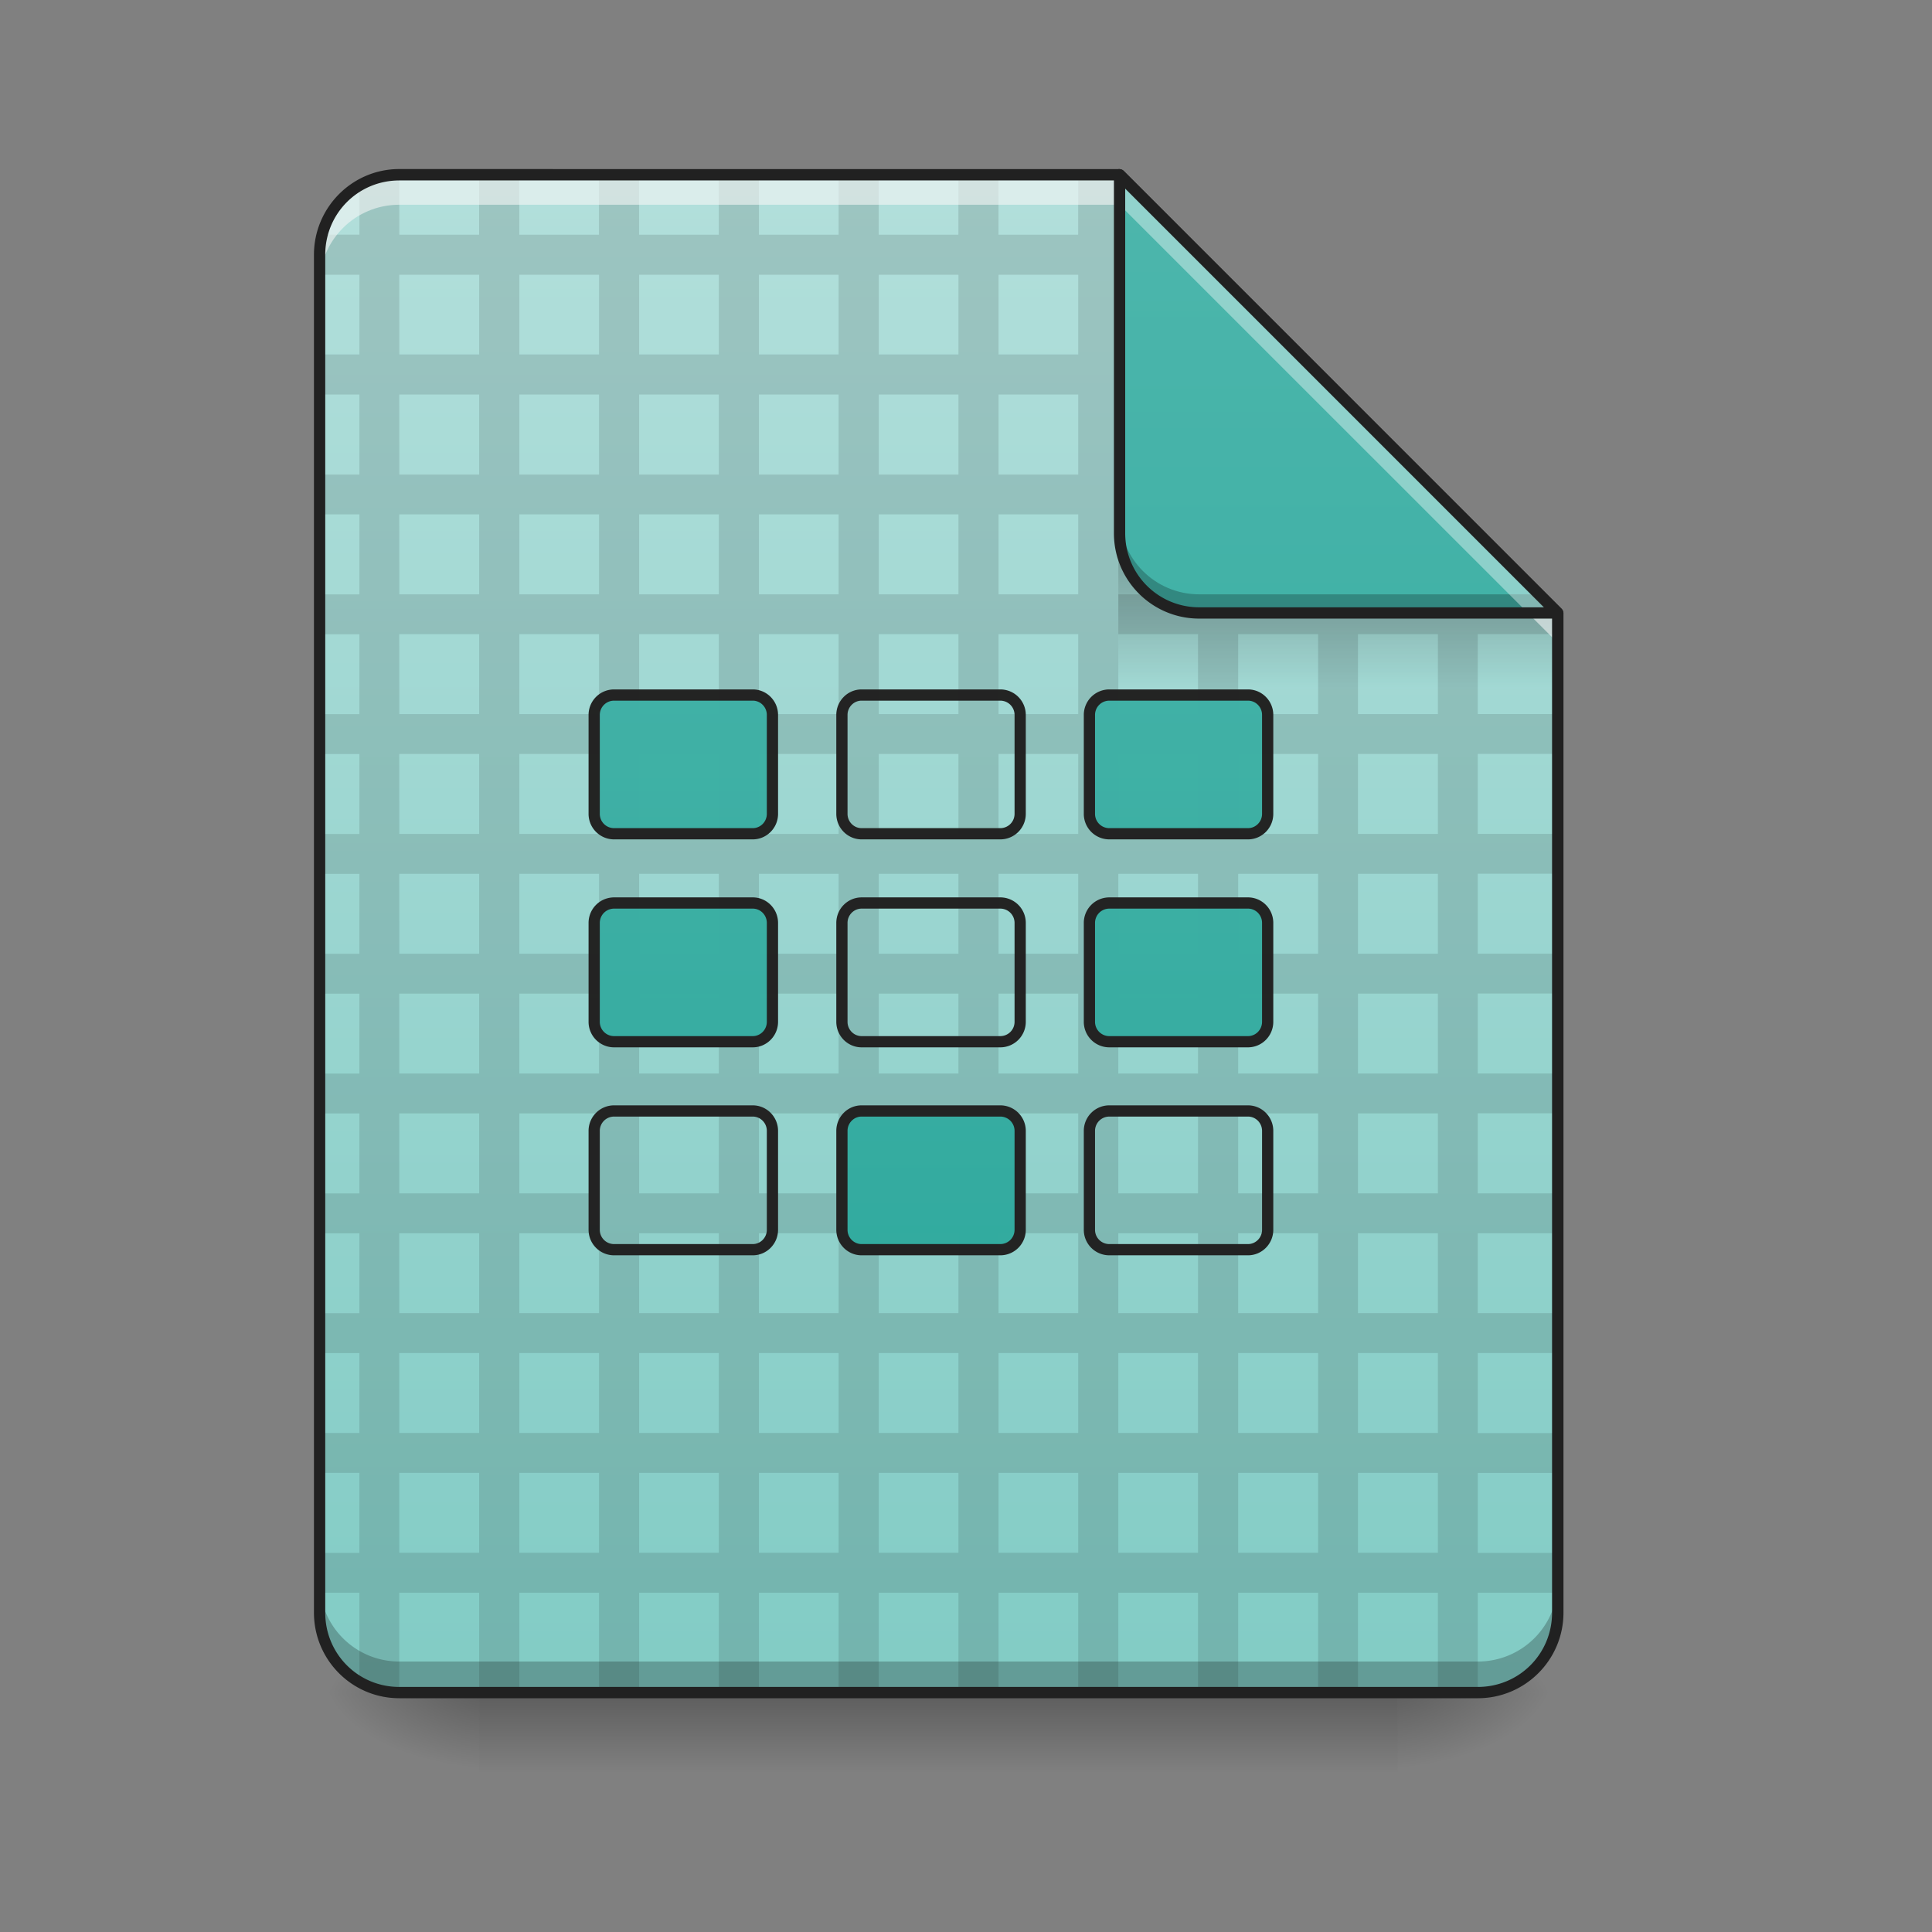 <svg height="32pt" viewBox="0 0 32 32" width="32pt" xmlns="http://www.w3.org/2000/svg" xmlns:xlink="http://www.w3.org/1999/xlink"><rect x="0" y="0" width="32" height="32" fill="#808080" stroke="none"/><linearGradient id="a"><stop offset="0" stop-opacity=".275"/><stop offset="1" stop-opacity="0"/></linearGradient><linearGradient id="b" gradientUnits="userSpaceOnUse" x1="16.537" x2="16.537" xlink:href="#a" y1="28.033" y2="29.356"/><linearGradient id="c"><stop offset="0" stop-opacity=".314"/><stop offset=".222" stop-opacity=".275"/><stop offset="1" stop-opacity="0"/></linearGradient><radialGradient id="d" cx="450.909" cy="189.579" gradientTransform="matrix(0 -.078 -.141 0 49.485 63.595)" gradientUnits="userSpaceOnUse" r="21.167" xlink:href="#c"/><radialGradient id="e" cx="450.909" cy="189.579" gradientTransform="matrix(0 .078 .141 0 -18.393 -7.527)" gradientUnits="userSpaceOnUse" r="21.167" xlink:href="#c"/><radialGradient id="f" cx="450.909" cy="189.579" gradientTransform="matrix(0 -.078 .141 0 -18.393 63.595)" gradientUnits="userSpaceOnUse" r="21.167" xlink:href="#c"/><radialGradient id="g" cx="450.909" cy="189.579" gradientTransform="matrix(0 .078 -.141 0 49.485 -7.527)" gradientUnits="userSpaceOnUse" r="21.167" xlink:href="#c"/><linearGradient id="h" gradientTransform="matrix(.017 0 -0 .017 0 0)" gradientUnits="userSpaceOnUse" x1="940" x2="940" y1="1695.118" y2="175.118"><stop offset="0" stop-color="#80cbc4"/><stop offset="1" stop-color="#b2dfdb"/></linearGradient><filter id="i" height="100%" width="100%" x="0%" y="0%"><feColorMatrix in="SourceGraphic" values="0 0 0 0 1 0 0 0 0 1 0 0 0 0 1 0 0 0 1 0"/></filter><mask id="j"><path d="m0 0h32v32h-32z" fill-opacity=".988" filter="url(#i)"/></mask><clipPath id="k"><path d="m0 0h32v32h-32z"/></clipPath><linearGradient id="l" gradientTransform="matrix(.03 0 0 .109 15.042 -16.36)" gradientUnits="userSpaceOnUse" x1="249.189" x2="249.189" xlink:href="#a" y1="233.5" y2="254.667"/><linearGradient id="m"><stop offset="0" stop-color="#26a69a"/><stop offset="1" stop-color="#4db6ac"/></linearGradient><linearGradient id="n" gradientUnits="userSpaceOnUse" x1="21.167" x2="21.167" xlink:href="#m" y1="28.033" y2="2.897"/><mask id="o"><path d="m0 0h32v32h-32z" fill-opacity=".988" filter="url(#i)"/></mask><linearGradient id="p" gradientUnits="userSpaceOnUse" x1="248.708" x2="248.708" xlink:href="#m" y1="233.5" y2="-168.667"/><clipPath id="q"><path d="m0 0h32v32h-32z"/></clipPath><mask id="r"><path d="m0 0h32v32h-32z" fill-opacity=".988" filter="url(#i)"/></mask><clipPath id="s"><path d="m0 0h32v32h-32z"/></clipPath><mask id="t"><path d="m0 0h32v32h-32z" fill-opacity=".988" filter="url(#i)"/></mask><clipPath id="u"><path d="m0 0h32v32h-32z"/></clipPath><mask id="v"><path d="m0 0h32v32h-32z" fill-opacity=".988" filter="url(#i)"/></mask><clipPath id="w"><path d="m0 0h32v32h-32z"/></clipPath><mask id="x"><path d="m0 0h32v32h-32z" fill-opacity=".988" filter="url(#i)"/></mask><clipPath id="y"><path d="m0 0h32v32h-32z"/></clipPath><mask id="z"><path d="m0 0h32v32h-32z" fill-opacity=".988" filter="url(#i)"/></mask><clipPath id="A"><path d="m0 0h32v32h-32z"/></clipPath><mask id="B"><path d="m0 0h32v32h-32z" fill-opacity=".988" filter="url(#i)"/></mask><clipPath id="C"><path d="m0 0h32v32h-32z"/></clipPath><mask id="D"><path d="m0 0h32v32h-32z" fill-opacity=".988" filter="url(#i)"/></mask><clipPath id="E"><path d="m0 0h32v32h-32z"/></clipPath><mask id="F"><path d="m0 0h32v32h-32z" fill-opacity=".988" filter="url(#i)"/></mask><clipPath id="G"><path d="m0 0h32v32h-32z"/></clipPath><path d="m7.938 28.035h15.214v1.32h-15.215zm0 0" fill="url(#b)"/><path d="m23.152 28.035h2.649v-1.324h-2.649zm0 0" fill="url(#d)"/><path d="m7.938 28.035h-2.645v1.32h2.644zm0 0" fill="url(#e)"/><path d="m7.938 28.035h-2.645v-1.324h2.644zm0 0" fill="url(#f)"/><path d="m23.152 28.035h2.649v1.32h-2.649zm0 0" fill="url(#g)"/><path d="m18.543 2.895h-11.93c-.73 0-1.32.59-1.32 1.324v22.491c0 .734.59 1.324 1.32 1.324h17.864a1.32 1.32 0 0 0 1.324-1.324v-16.558zm0 0" fill="url(#h)"/><g clip-path="url(#k)" mask="url(#j)"><path d="m6.613 2.895c-.238 0-.465.066-.66.18v.812h-.621c-.027.105-.039.218-.039.332v.332h.66v1.32h-.66v.664h.66v1.325h-.66v.66h.66v1.325h-.66v.66h.66v1.324h-.66v.66h.66v1.325h-.66v.66h.66v1.324h-.66v.66h.66v1.324h-.66v.66h.66v1.325h-.66v.66h.66v1.324h-.66v.66h.66v1.324h-.66v.66h.66v1.325h-.66v.66h.66v1.48c.195.11.422.176.66.176v-1.656h1.324v1.656h.665v-1.656h1.32v1.656h.664v-1.656h1.32v1.656h.664v-1.656h1.32v1.656h.665v-1.656h1.32v1.656h.664v-1.656h1.32v1.656h.664v-1.656h1.32v1.656h.665v-1.656h1.324v1.656h.66v-1.656h1.324v1.656h.66v-1.656h1.325v-.66h-1.324v-1.324h1.323v-.66h-1.324v-1.326h1.324v-.66h-1.324v-1.324h1.324v-.66h-1.324v-1.326h1.324v-.66h-1.324v-1.324h1.324v-.66h-1.324v-1.324h1.324v-.66h-1.324v-1.325h1.324v-.66h-1.324v-1.324h1.324v-.352l-.313-.308h-1.011v-1.011l-.973-.973h-1.012v-1.011l-.972-.977h-1.012v-1.011l-.973-.972h-1.012v-.992h-.664v.992h-1.32v-.992h-.664v.992h-1.32v-.992h-.664v.992h-1.32v-.992h-.665v.992h-1.32v-.992h-.664v.992h-1.32v-.992h-.665v.992h-1.322zm0 1.656h1.324v1.32h-1.323zm1.989 0h1.32v1.32h-1.32zm1.984 0h1.32v1.32h-1.32zm1.984 0h1.32v1.32h-1.32zm1.985 0h1.32v1.32h-1.32zm1.984 0h1.32v1.32h-1.32zm1.984 0h1.32v1.32h-1.32zm-11.91 1.984h1.324v1.325h-1.323zm1.989 0h1.32v1.325h-1.32zm1.984 0h1.32v1.325h-1.32zm1.984 0h1.32v1.325h-1.32zm1.985 0h1.32v1.325h-1.32zm1.984 0h1.32v1.325h-1.32zm1.984 0h1.32v1.325h-1.32zm1.985 0h1.324v1.325h-1.324zm-13.895 1.985h1.324v1.324h-1.323zm1.989 0h1.32v1.324h-1.32zm1.984 0h1.32v1.324h-1.32zm1.984 0h1.32v1.324h-1.32zm1.985 0h1.32v1.324h-1.32zm1.984 0h1.32v1.324h-1.32zm1.984 0h1.32v1.324h-1.32zm1.985 0h1.324v1.324h-1.324zm1.984 0h1.324v1.324h-1.324zm-15.879 1.984h1.324v1.324h-1.323zm1.989 0h1.32v1.324h-1.32zm1.984 0h1.32v1.324h-1.32zm1.984 0h1.32v1.324h-1.32zm1.985 0h1.32v1.324h-1.32zm1.984 0h1.32v1.324h-1.32zm1.984 0h1.32v1.324h-1.32zm1.985 0h1.324v1.324h-1.324zm1.984 0h1.324v1.324h-1.324zm-15.879 1.984h1.324v1.325h-1.323zm1.989 0h1.32v1.325h-1.32zm1.984 0h1.32v1.325h-1.32zm1.984 0h1.32v1.325h-1.32zm1.985 0h1.32v1.325h-1.32zm1.984 0h1.32v1.325h-1.32zm1.984 0h1.32v1.325h-1.32zm1.985 0h1.324v1.325h-1.324zm1.984 0h1.324v1.325h-1.324zm-15.879 1.985h1.324v1.324h-1.323zm1.989 0h1.32v1.324h-1.32zm1.984 0h1.32v1.324h-1.32zm1.984 0h1.32v1.324h-1.32zm1.985 0h1.32v1.324h-1.32zm1.984 0h1.32v1.324h-1.32zm1.984 0h1.32v1.324h-1.32zm1.985 0h1.324v1.324h-1.324zm1.984 0h1.324v1.324h-1.324zm-15.879 1.984h1.324v1.324h-1.323zm1.989 0h1.32v1.324h-1.32zm1.984 0h1.32v1.324h-1.32zm1.984 0h1.32v1.324h-1.32zm1.985 0h1.32v1.324h-1.32zm1.984 0h1.32v1.324h-1.32zm1.984 0h1.32v1.324h-1.32zm1.985 0h1.324v1.324h-1.324zm1.984 0h1.324v1.324h-1.324zm-15.879 1.984h1.324v1.325h-1.323zm1.989 0h1.32v1.325h-1.32zm1.984 0h1.32v1.325h-1.32zm1.984 0h1.32v1.325h-1.32zm1.985 0h1.32v1.325h-1.32zm1.984 0h1.32v1.325h-1.32zm1.984 0h1.32v1.325h-1.32zm1.985 0h1.324v1.325h-1.324zm1.984 0h1.324v1.325h-1.324zm-15.879 1.985h1.324v1.324h-1.323zm1.989 0h1.32v1.324h-1.32zm1.984 0h1.32v1.324h-1.32zm1.984 0h1.32v1.324h-1.32zm1.985 0h1.32v1.324h-1.32zm1.984 0h1.32v1.324h-1.32zm1.984 0h1.32v1.324h-1.32zm1.985 0h1.324v1.324h-1.324zm1.984 0h1.324v1.324h-1.324zm-15.879 1.984h1.324v1.324h-1.323zm1.989 0h1.32v1.324h-1.32zm1.984 0h1.32v1.324h-1.32zm1.984 0h1.32v1.324h-1.32zm1.985 0h1.32v1.324h-1.32zm1.984 0h1.32v1.324h-1.32zm1.984 0h1.32v1.324h-1.32zm1.985 0h1.324v1.324h-1.324zm1.984 0h1.324v1.324h-1.324zm-15.879 1.985h1.324v1.324h-1.323zm1.989 0h1.32v1.324h-1.32zm1.984 0h1.32v1.324h-1.32zm1.984 0h1.32v1.324h-1.32zm1.985 0h1.32v1.324h-1.32zm1.984 0h1.32v1.324h-1.32zm1.984 0h1.32v1.324h-1.32zm1.985 0h1.324v1.324h-1.324zm1.984 0h1.324v1.324h-1.324zm0 0" fill-opacity=".118"/></g><path d="m18.523 9.18h6.286l.992.992v1.324h-7.278zm0 0" fill="url(#l)"/><path d="m5.293 26.195v.516c0 .734.59 1.324 1.32 1.324h17.864a1.32 1.32 0 0 0 1.324-1.324v-.516a1.32 1.32 0 0 1 -1.324 1.325h-17.864c-.73 0-1.32-.59-1.32-1.325zm0 0" fill-opacity=".235"/><path d="m6.613 2.895c-.73 0-1.32.59-1.32 1.324v.496c0-.735.59-1.324 1.32-1.324h11.93l7.258 7.257v-.496l-7.258-7.257zm0 0" fill="#f6f6f6" fill-opacity=".588"/><path d="m25.8 10.152-7.257-7.257v5.937c0 .73.59 1.32 1.32 1.32zm0 0" fill="url(#n)"/><path d="m18.543 8.52v.312c0 .73.59 1.32 1.32 1.32h5.938l-.313-.308h-5.625c-.73 0-1.32-.59-1.32-1.324zm0 0" fill-opacity=".235"/><path d="m18.543 2.895v.496l6.762 6.761h.496zm0 0" fill="#fff" fill-opacity=".392"/><path d="m18.54 2.8a.094.094 0 0 0 -.09.095v5.937c0 .781.632 1.414 1.413 1.414h5.938c.035 0 .07-.023.086-.059.015-.035.004-.074-.02-.101l-7.257-7.258a.112.112 0 0 0 -.07-.027zm.097.321 6.937 6.938h-5.71c-.68 0-1.227-.547-1.227-1.227zm0 0" fill="#212121"/><path d="m6.613 2.8c-.781 0-1.413.639-1.413 1.42v22.49c0 .785.633 1.418 1.414 1.418h17.864c.78 0 1.418-.633 1.418-1.418v-16.558a.11.11 0 0 0 -.028-.066l-7.258-7.258a.11.11 0 0 0 -.066-.027zm0 .188h11.89l7.204 7.203v16.52c0 .684-.547 1.23-1.23 1.23h-17.864c-.68 0-1.226-.546-1.226-1.23v-22.492c0-.684.547-1.23 1.226-1.23zm0 0" fill="#212121"/><g clip-path="url(#q)" mask="url(#o)"><path d="m164.047-31.08h37.059c2.875 0 5.25 2.375 5.25 5.312v26.435c0 2.937-2.375 5.312-5.25 5.312h-37.06a5.308 5.308 0 0 1 -5.311-5.312v-26.435a5.308 5.308 0 0 1 5.312-5.312zm0 0" fill="url(#p)" stroke="#212121" stroke-linecap="round" stroke-linejoin="round" stroke-width="3" transform="matrix(.062 0 0 .062 0 13.439)"/></g><g clip-path="url(#s)" mask="url(#r)"><path d="m230.166-31.08h37.058a5.308 5.308 0 0 1 5.312 5.312v26.435a5.308 5.308 0 0 1 -5.312 5.312h-37.058c-2.875 0-5.25-2.375-5.25-5.312v-26.435c0-2.937 2.375-5.312 5.25-5.312zm0 0" fill="url(#p)" stroke="#212121" stroke-linecap="round" stroke-linejoin="round" stroke-width="3" transform="matrix(.062 0 0 .062 0 13.439)"/></g><g clip-path="url(#u)" mask="url(#t)"><path d="m296.347-31.08h37.059c2.874 0 5.25 2.375 5.25 5.312v26.435c0 2.937-2.376 5.312-5.25 5.312h-37.06a5.308 5.308 0 0 1 -5.311-5.312v-26.435a5.308 5.308 0 0 1 5.312-5.312zm0 0" fill="url(#p)" stroke="#212121" stroke-linecap="round" stroke-linejoin="round" stroke-width="3" transform="matrix(.062 0 0 .062 0 13.439)"/></g><g clip-path="url(#w)" mask="url(#v)"><path d="m164.047 80.034h37.059c2.875 0 5.25 2.375 5.25 5.312v26.435c0 2.938-2.375 5.312-5.25 5.312h-37.06a5.308 5.308 0 0 1 -5.311-5.312v-26.435a5.308 5.308 0 0 1 5.312-5.312zm0 0" fill="url(#p)" stroke="#212121" stroke-linecap="round" stroke-linejoin="round" stroke-width="3" transform="matrix(.062 0 0 .062 0 13.439)"/></g><g clip-path="url(#y)" mask="url(#x)"><path d="m230.166 80.034h37.058a5.308 5.308 0 0 1 5.312 5.312v26.435a5.308 5.308 0 0 1 -5.312 5.312h-37.058c-2.875 0-5.25-2.374-5.25-5.312v-26.435c0-2.937 2.375-5.312 5.25-5.312zm0 0" fill="url(#p)" stroke="#212121" stroke-linecap="round" stroke-linejoin="round" stroke-width="3" transform="matrix(.062 0 0 .062 0 13.439)"/></g><g clip-path="url(#A)" mask="url(#z)"><path d="m296.347 80.034h37.059c2.874 0 5.25 2.375 5.25 5.312v26.435c0 2.938-2.376 5.312-5.25 5.312h-37.06a5.308 5.308 0 0 1 -5.311-5.312v-26.435a5.308 5.308 0 0 1 5.312-5.312zm0 0" fill="url(#p)" stroke="#212121" stroke-linecap="round" stroke-linejoin="round" stroke-width="3" transform="matrix(.062 0 0 .062 0 13.439)"/></g><g clip-path="url(#C)" mask="url(#B)"><path d="m164.047 24.477h37.059c2.875 0 5.25 2.375 5.25 5.312v26.435c0 2.937-2.375 5.312-5.25 5.312h-37.06a5.308 5.308 0 0 1 -5.311-5.312v-26.434a5.308 5.308 0 0 1 5.312-5.312zm0 0" fill="url(#p)" stroke="#212121" stroke-linecap="round" stroke-linejoin="round" stroke-width="3" transform="matrix(.062 0 0 .062 0 13.439)"/></g><g clip-path="url(#E)" mask="url(#D)"><path d="m230.166 24.477h37.058a5.308 5.308 0 0 1 5.312 5.312v26.435a5.308 5.308 0 0 1 -5.312 5.312h-37.058c-2.875 0-5.25-2.375-5.25-5.312v-26.434c0-2.937 2.375-5.312 5.25-5.312zm0 0" fill="url(#p)" stroke="#212121" stroke-linecap="round" stroke-linejoin="round" stroke-width="3" transform="matrix(.062 0 0 .062 0 13.439)"/></g><g clip-path="url(#G)" mask="url(#F)"><path d="m296.347 24.477h37.059c2.874 0 5.25 2.375 5.25 5.312v26.435c0 2.937-2.376 5.312-5.25 5.312h-37.06a5.308 5.308 0 0 1 -5.311-5.312v-26.434a5.308 5.308 0 0 1 5.312-5.312zm0 0" fill="url(#p)" stroke="#212121" stroke-linecap="round" stroke-linejoin="round" stroke-width="3" transform="matrix(.062 0 0 .062 0 13.439)"/></g></svg>
